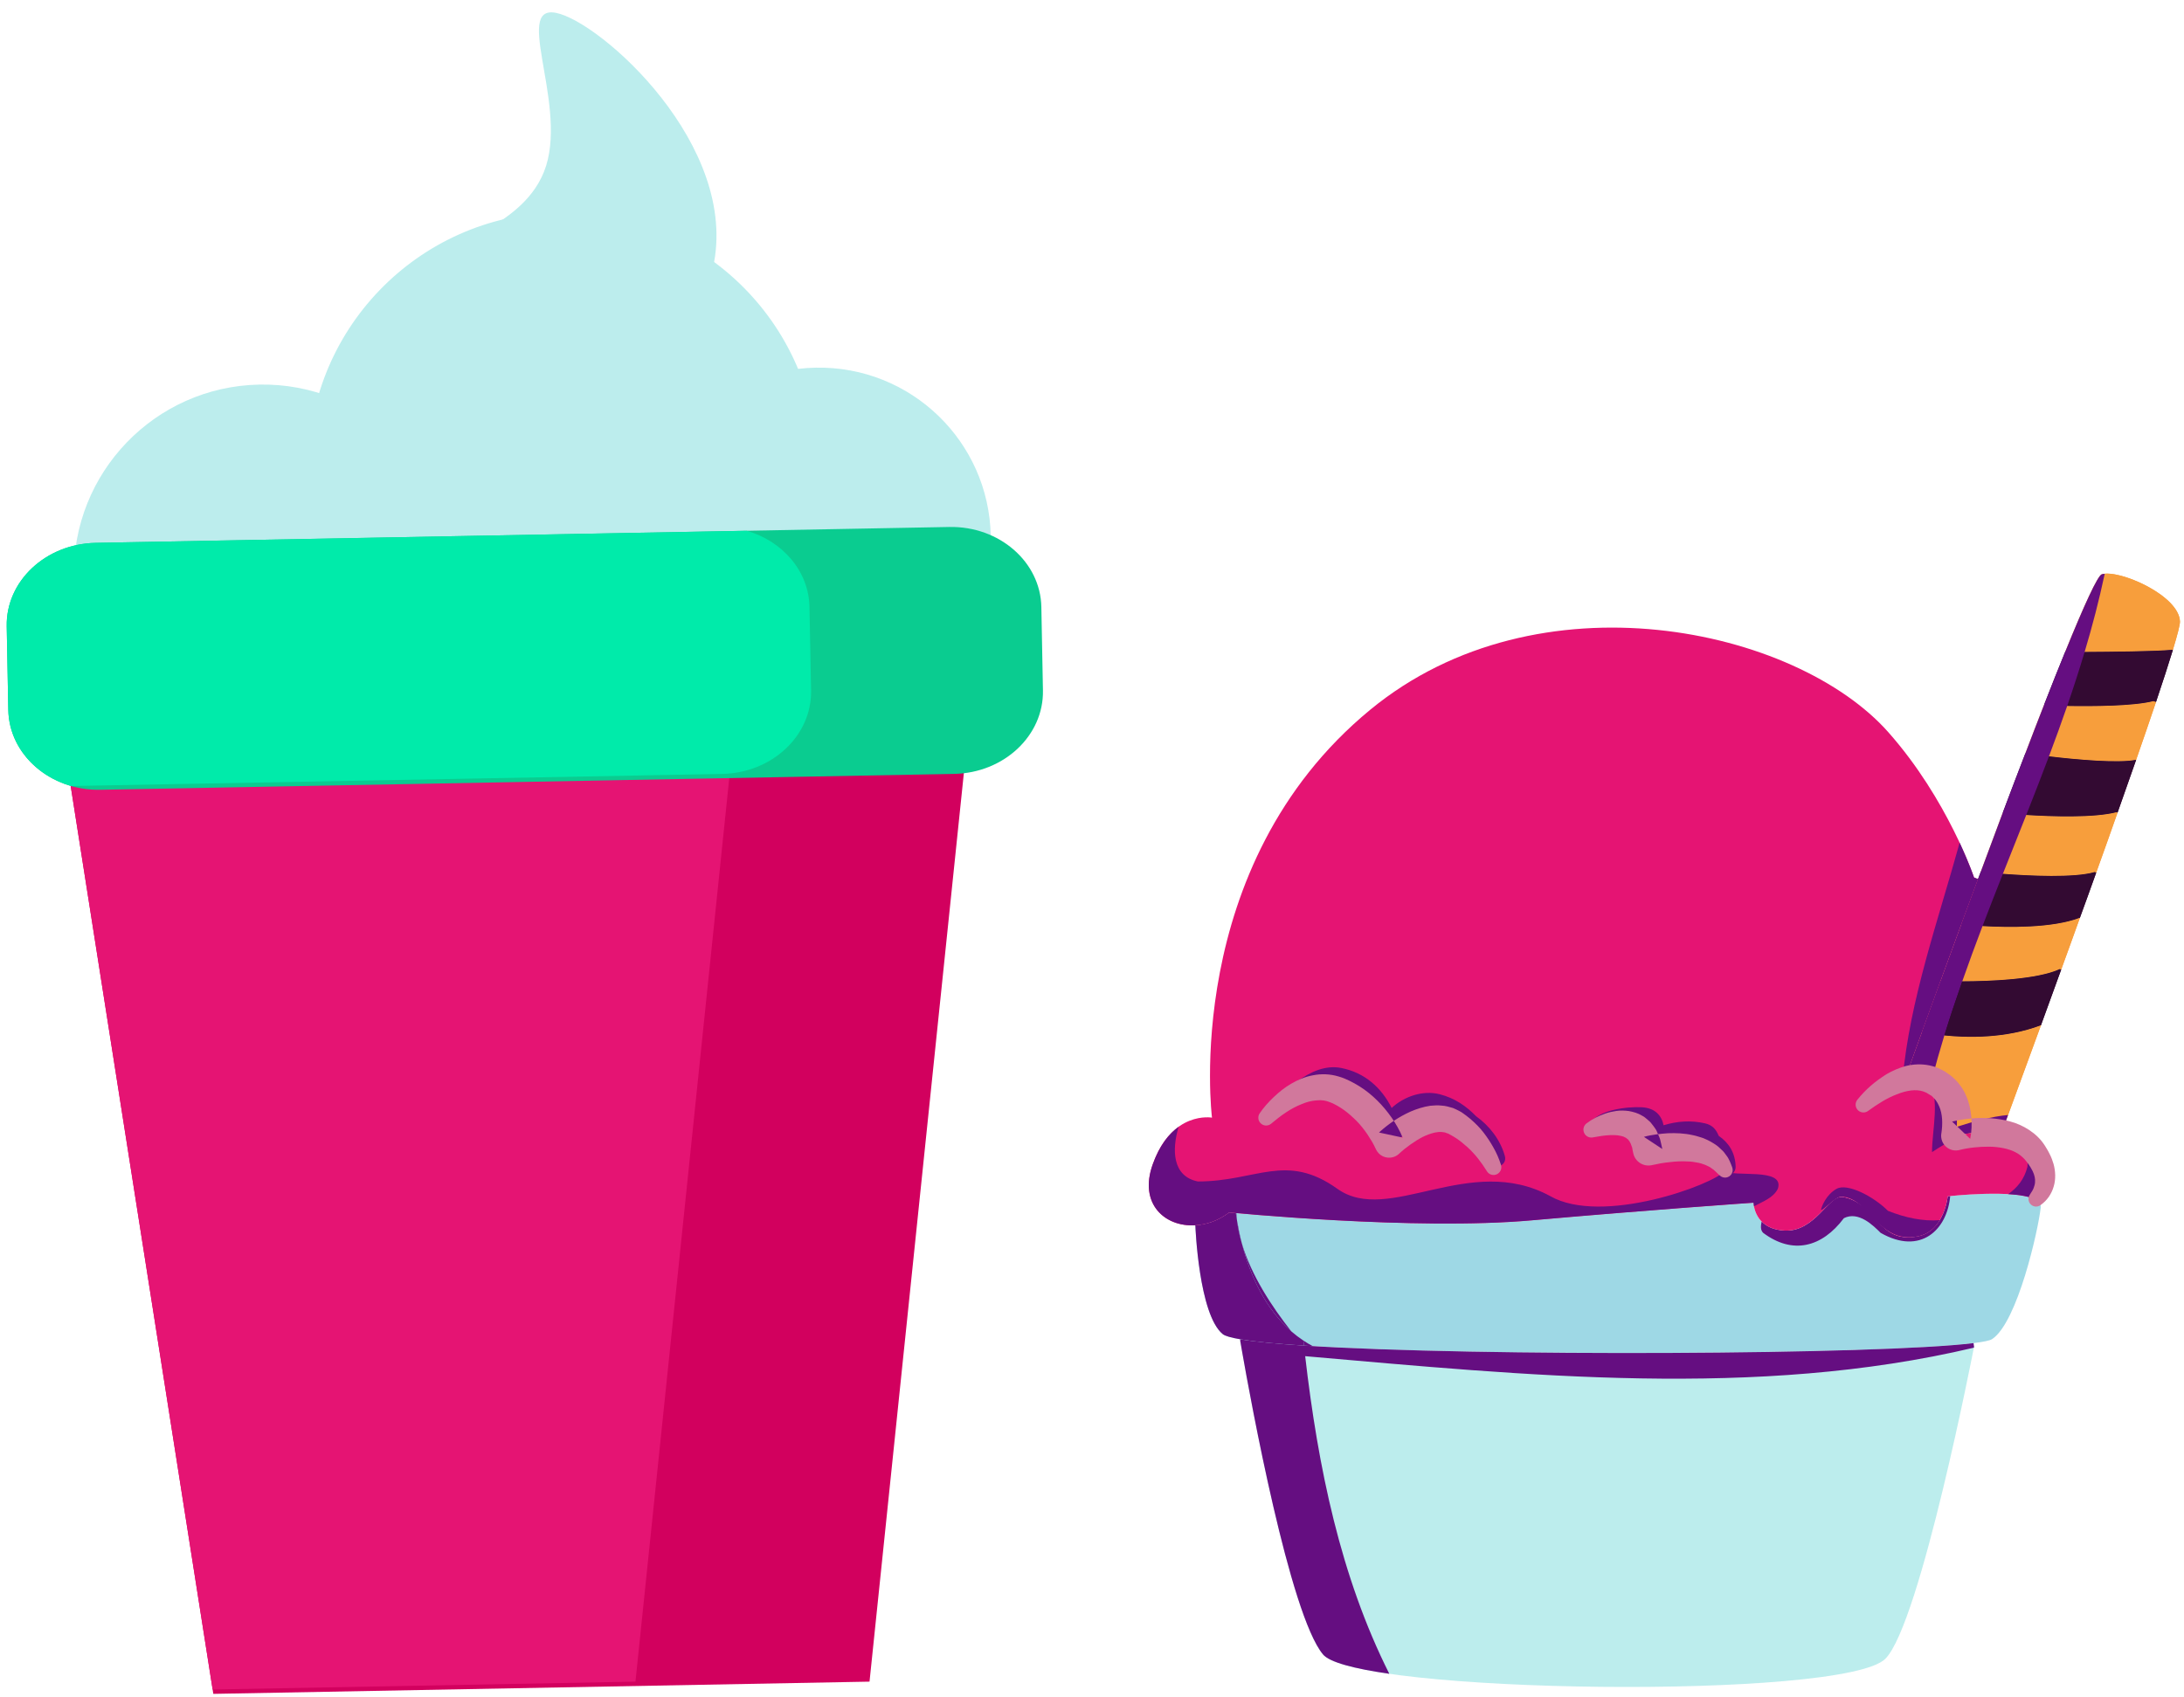 <?xml version="1.0" encoding="UTF-8"?>
<svg width="148px" height="115px" viewBox="0 0 148 115" version="1.1" xmlns="http://www.w3.org/2000/svg" xmlns:xlink="http://www.w3.org/1999/xlink">
    <!-- Generator: Sketch 53.1 (72631) - https://sketchapp.com -->
    <title>Group 32Milkshake</title>
    <desc>Created with Sketch.</desc>
    <g id="Page-1" stroke="none" stroke-width="1" fill="none" fill-rule="evenodd">
        <g id="Desktop-HD" transform="translate(-574, -1547)">
            <g id="Group-32" transform="translate(574.453, 1547.837)">
                <path d="M30.17,37.804 C30.302,44.877 24.677,50.718 17.602,50.85 C10.524,50.981 4.685,45.354 4.552,38.279 C4.421,31.205 10.051,25.364 17.125,25.231 C24.199,25.101 30.039,30.729 30.17,37.804" id="Fill-290" fill="#BCEDED"></path>
                <path d="M54.953,30.495 C55.133,40.026 47.548,47.899 38.02,48.075 C28.487,48.251 20.619,40.669 20.438,31.138 C20.258,21.605 27.843,13.734 37.375,13.559 C46.903,13.382 54.778,20.962 54.953,30.495" id="Fill-291" fill="#BCEDED"></path>
                <path d="M66.687,35.503 C66.808,41.929 61.695,47.237 55.266,47.356 C48.845,47.475 43.537,42.364 43.42,35.936 C43.298,29.51 48.406,24.202 54.832,24.084 C61.262,23.964 66.57,29.076 66.686,35.503 L66.687,35.503 Z" id="Fill-292" fill="#BCEDED"></path>
                <polygon id="Fill-293" fill="#D2005E" points="58.471 113.147 14.003 113.976 2.69 41.949 65.984 40.772"></polygon>
                <polygon id="Fill-294" fill="#E51473" points="13.956 113.681 2.689 41.949 50.092 41.067 42.61 113.147"></polygon>
                <path d="M70.223,45.968 C70.277,49.023 67.583,51.558 64.188,51.62 L6.344,52.696 C2.958,52.761 0.162,50.331 0.11,47.275 L0.002,41.614 C-0.056,38.556 2.641,36.024 6.031,35.959 L63.881,34.882 C67.267,34.821 70.057,37.248 70.115,40.307 L70.223,45.968 Z" id="Fill-295" fill="#0ACC90"></path>
                <path d="M4.365,52.441 C1.932,51.745 0.151,49.709 0.109,47.276 L0.001,41.615 C-0.057,38.557 2.641,36.024 6.031,35.959 L50.141,35.138 C52.575,35.834 54.356,37.87 54.402,40.307 L54.51,45.969 C54.564,49.024 51.87,51.558 48.475,51.621 L4.365,52.441 Z" id="Fill-296" fill="#00EBAA"></path>
                <path d="M47.655,18.083 C46.254,22.559 35.844,17.379 32.444,16.318 C29.049,15.255 35.155,14.869 36.556,10.396 C37.956,5.922 34.121,-0.95 37.517,0.11 C40.912,1.175 50.236,9.824 47.654,18.083 L47.655,18.083 Z" id="Fill-297" fill="#BCEDED"></path>
                <path d="M137.478,80.476 C137.727,80.61 137.861,80.789 137.836,81.023 C137.672,82.521 136.274,88.774 134.548,89.928 C134.398,90.028 133.961,90.117 133.284,90.202 C126.001,91.112 90.758,91.167 83.604,89.943 C82.972,89.833 82.56,89.719 82.405,89.59 C80.784,88.262 80.555,82.287 80.555,82.287 L80.55,82.212 C81.321,82.167 82.127,81.889 82.843,81.342 C82.843,81.342 95.415,82.59 103.359,81.879 C111.304,81.172 118.38,80.685 118.38,80.685 C118.38,80.685 118.389,82.466 120.474,82.575 C122.558,82.685 123.469,80.138 124.424,80.297 C126.702,80.675 126.792,83.535 129.553,82.953 C131.314,82.58 131.538,80.252 131.538,80.252 C131.538,80.252 136.135,79.735 137.478,80.476" id="Fill-298" fill="#9ED8E5"></path>
                <path d="M133.284,90.201 L133.318,90.455 C133.318,90.455 129.682,109.225 127.309,111.598 C124.503,114.403 91.415,113.961 89.201,111.304 C86.649,108.24 83.589,90.032 83.589,90.032 L83.604,89.942 C90.758,91.166 126,91.111 133.284,90.201" id="Fill-299" fill="#BCEDED"></path>
                <path d="M119.028,82.727 C121.018,84.219 123.008,83.722 124.5,81.732 C125.495,81.235 126.49,82.23 126.988,82.727 C129.702,84.278 131.508,82.505 131.703,80.234 C131.601,80.245 131.537,80.252 131.537,80.252 C131.537,80.252 131.314,82.58 129.552,82.953 C126.791,83.535 126.702,80.675 124.423,80.296 C123.468,80.137 122.557,82.685 120.473,82.575 C119.715,82.535 119.233,82.273 118.925,81.957 C118.869,82.251 118.829,82.529 119.028,82.727" id="Fill-300" fill="#650E81"></path>
                <path d="M87.051,89.403 C85.708,87.695 84.35,85.615 83.706,83.459 C84.293,85.741 85.345,87.913 87.051,89.403" id="Fill-301" fill="#650E81"></path>
                <path d="M83.327,81.387 C83.315,81.386 83.306,81.385 83.295,81.384 C83.318,81.547 83.344,81.71 83.372,81.873 C83.353,81.711 83.336,81.549 83.327,81.387" id="Fill-302" fill="#650E81"></path>
                <path d="M83.372,81.873 C83.433,82.403 83.549,82.933 83.706,83.459 C83.571,82.933 83.461,82.403 83.372,81.873" id="Fill-303" fill="#650E81"></path>
                <path d="M87.91,90.37 C88.105,90.383 88.305,90.395 88.509,90.407 C88.29,90.291 88.078,90.165 87.875,90.03 C87.887,90.144 87.898,90.257 87.91,90.37" id="Fill-304" fill="#650E81"></path>
                <path d="M87.051,89.403 C87.264,89.674 87.477,89.938 87.687,90.19 C87.477,89.938 87.264,89.674 87.051,89.403 C85.345,87.913 84.293,85.741 83.706,83.459 C83.548,82.933 83.433,82.403 83.371,81.873 C83.344,81.71 83.318,81.547 83.294,81.384 C83.007,81.358 82.842,81.342 82.842,81.342 C82.126,81.889 81.32,82.167 80.549,82.212 L80.554,82.287 C80.554,82.287 80.783,88.262 82.405,89.59 C82.559,89.719 82.972,89.833 83.604,89.943 C84.571,90.108 86.055,90.25 87.91,90.37 C87.898,90.257 87.887,90.144 87.875,90.03 C87.585,89.838 87.31,89.629 87.051,89.403" id="Fill-305" fill="#650E81"></path>
                <path d="M133.284,90.201 C126.985,90.988 99.779,91.135 87.911,90.369 C86.055,90.25 84.571,90.108 83.604,89.942 L83.589,90.032 C83.589,90.032 83.632,90.287 83.709,90.727 C84.295,94.071 86.945,108.596 89.201,111.304 C89.64,111.832 91.299,112.271 93.694,112.616 C90.387,106.033 88.862,98.607 87.993,91.087 C102.919,92.384 118.574,93.999 133.307,90.511 C133.315,90.474 133.318,90.455 133.318,90.455 L133.284,90.201 Z" id="Fill-306" fill="#650E81"></path>
                <path d="M147.273,41.284 C147.283,41.503 147.104,42.184 146.791,43.224 L146.736,43.209 C145.258,43.358 139.647,43.358 139.647,43.358 L139.513,43.304 C140.761,40.229 141.696,38.17 141.98,38.085 C143.149,37.742 147.208,39.513 147.273,41.284" id="Fill-307" fill="#F79E3C"></path>
                <path d="M145.477,46.682 L145.651,46.742 C145.253,47.926 144.795,49.254 144.303,50.667 L144.298,50.667 C142.532,51.025 137.254,50.294 136.796,50.229 C137.229,49.085 137.662,47.97 138.075,46.911 L138.244,46.975 C138.244,46.975 143.487,47.199 145.477,46.682" id="Fill-308" fill="#F79E3C"></path>
                <path d="M142.97,54.214 L143.044,54.244 C142.577,55.577 142.089,56.945 141.597,58.313 L141.493,58.273 C139.497,58.865 133.886,58.273 133.886,58.273 L133.782,58.233 C134.264,56.925 134.766,55.587 135.264,54.254 L135.363,54.289 C135.363,54.289 140.676,54.806 142.97,54.214" id="Fill-309" fill="#F79E3C"></path>
                <path d="M140.458,61.377 L140.488,61.387 C140.065,62.576 139.637,63.75 139.224,64.884 L139.13,64.849 C136.911,65.879 131.075,65.66 131.075,65.66 L131.046,65.65 C131.478,64.466 131.951,63.173 132.454,61.81 L132.483,61.82 C132.483,61.82 137.727,62.412 140.458,61.377" id="Fill-310" fill="#F79E3C"></path>
                <path d="M128.712,72.083 C128.712,72.083 129.12,70.949 129.792,69.098 L129.896,69.133 C129.896,69.133 134.11,70.078 137.856,68.65 C136.378,72.7 135.289,75.655 135.159,76.003 C133.632,75.74 132.085,76.147 132.085,76.147 C132.085,76.147 132.677,73.391 130.513,72.406 C129.936,72.148 129.334,72.138 128.762,72.272 L128.712,72.083 Z" id="Fill-311" fill="#F79E3C"></path>
                <path d="M146.736,43.209 L146.79,43.224 C146.512,44.144 146.119,45.343 145.651,46.741 L145.477,46.681 C143.487,47.199 138.244,46.975 138.244,46.975 L138.075,46.91 C138.582,45.612 139.064,44.393 139.512,43.303 L139.647,43.358 C139.647,43.358 145.258,43.358 146.736,43.209" id="Fill-312" fill="#330A32"></path>
                <path d="M144.303,50.666 C143.905,51.81 143.482,53.009 143.044,54.243 L142.97,54.213 C140.676,54.805 135.363,54.288 135.363,54.288 L135.264,54.253 C135.776,52.89 136.289,51.542 136.796,50.228 C137.254,50.293 142.532,51.024 144.298,50.666 L144.303,50.666 Z" id="Fill-313" fill="#330A32"></path>
                <path d="M133.886,58.273 C133.886,58.273 139.497,58.865 141.493,58.273 L141.597,58.313 C141.229,59.343 140.86,60.373 140.487,61.387 L140.458,61.377 C137.726,62.412 132.483,61.82 132.483,61.82 L132.453,61.81 C132.816,60.82 133.2,59.795 133.587,58.751 C133.652,58.582 133.716,58.407 133.782,58.233 L133.886,58.273 Z" id="Fill-314" fill="#330A32"></path>
                <path d="M139.129,64.85 L139.223,64.885 C138.746,66.208 138.283,67.477 137.855,68.651 C134.109,70.078 129.895,69.133 129.895,69.133 L129.791,69.099 C130.144,68.128 130.567,66.959 131.045,65.651 L131.074,65.661 C131.074,65.661 136.91,65.88 139.129,64.85" id="Fill-315" fill="#330A32"></path>
                <path d="M142.175,38.054 C141.794,39.845 141.335,41.61 140.812,43.355 C142.538,43.346 145.684,43.315 146.736,43.209 L146.79,43.224 C147.104,42.184 147.283,41.503 147.273,41.284 C147.211,39.599 143.539,37.918 142.175,38.054" id="Fill-316" fill="#F79E3C"></path>
                <path d="M145.477,46.682 C144.138,47.03 141.327,47.042 139.631,47.014 C139.235,48.158 138.822,49.297 138.394,50.433 C140.221,50.645 143.086,50.913 144.298,50.667 L144.303,50.667 C144.795,49.254 145.253,47.926 145.651,46.742 L145.477,46.682 Z" id="Fill-317" fill="#F79E3C"></path>
                <path d="M142.97,54.214 C141.45,54.606 138.605,54.511 136.858,54.403 C136.332,55.733 135.801,57.063 135.273,58.394 C137.068,58.529 140.127,58.678 141.493,58.273 L141.597,58.313 C142.089,56.945 142.577,55.577 143.044,54.244 L142.97,54.214 Z" id="Fill-318" fill="#F79E3C"></path>
                <path d="M133.894,61.932 C133.42,63.174 132.962,64.423 132.521,65.679 C134.397,65.674 137.611,65.554 139.13,64.849 L139.224,64.884 C139.637,63.75 140.065,62.576 140.488,61.387 L140.458,61.377 C138.619,62.074 135.644,62.033 133.894,61.932" id="Fill-319" fill="#F79E3C"></path>
                <path d="M131.307,69.344 C130.999,70.349 130.714,71.364 130.446,72.384 C130.468,72.393 130.491,72.397 130.513,72.407 C132.037,73.101 132.193,74.669 132.153,75.538 C133.297,75.173 134.489,74.846 135.625,74.739 C136.101,73.447 136.895,71.283 137.855,68.651 C135.451,69.567 132.859,69.506 131.307,69.344" id="Fill-320" fill="#F79E3C"></path>
                <path d="M146.736,43.209 C145.684,43.315 142.538,43.346 140.812,43.354 C140.444,44.582 140.05,45.802 139.631,47.013 C141.327,47.042 144.138,47.029 145.477,46.681 L145.651,46.741 C146.119,45.343 146.512,44.144 146.79,43.224 L146.736,43.209 Z" id="Fill-321" fill="#330A32"></path>
                <path d="M144.298,50.666 C143.086,50.912 140.221,50.645 138.394,50.432 C137.895,51.759 137.38,53.081 136.858,54.402 C138.605,54.511 141.45,54.606 142.97,54.213 L143.044,54.243 C143.482,53.009 143.905,51.81 144.303,50.666 L144.298,50.666 Z" id="Fill-322" fill="#330A32"></path>
                <path d="M135.273,58.394 C134.807,59.57 134.346,60.749 133.894,61.932 C135.644,62.033 138.619,62.074 140.458,61.377 L140.487,61.387 C140.86,60.373 141.229,59.343 141.597,58.313 L141.493,58.273 C140.127,58.678 137.068,58.529 135.273,58.394" id="Fill-323" fill="#330A32"></path>
                <g id="Group-326" transform="translate(128.547, 37.789)" fill="#650E81">
                    <path d="M13.433,0.296 C13.149,0.381 12.214,2.44 10.965,5.515 C10.518,6.604 10.035,7.823 9.528,9.121 C9.115,10.181 8.682,11.296 8.249,12.44 C7.742,13.753 7.229,15.101 6.717,16.464 C6.219,17.797 5.717,19.136 5.235,20.444 C5.17,20.618 5.105,20.792 5.04,20.961 C4.653,22.006 4.269,23.031 3.907,24.021 C3.404,25.384 2.931,26.678 2.499,27.862 C2.021,29.17 1.598,30.339 1.245,31.309 C0.573,33.16 0.165,34.294 0.165,34.294 L0.215,34.483 C0.765,34.354 1.343,34.364 1.9,34.595 C2.167,33.574 2.452,32.56 2.76,31.555 C3.139,30.323 3.548,29.104 3.974,27.891 C4.415,26.635 4.873,25.386 5.347,24.143 C5.799,22.96 6.26,21.781 6.726,20.605 C7.254,19.273 7.785,17.943 8.311,16.613 C8.834,15.293 9.348,13.97 9.848,12.643 C10.275,11.508 10.689,10.369 11.084,9.224 C11.503,8.013 11.897,6.793 12.265,5.566 C12.788,3.821 13.247,2.056 13.628,0.265 C13.559,0.272 13.49,0.279 13.433,0.296" id="Fill-324"></path>
                    <path d="M3.538,38.359 C3.538,38.359 5.085,37.951 6.612,38.215 C6.657,38.093 6.823,37.646 7.079,36.95 C5.942,37.057 4.75,37.384 3.606,37.75 C3.589,38.115 3.538,38.359 3.538,38.359" id="Fill-325"></path>
                </g>
                <path d="M132.521,65.68 C132.095,66.893 131.686,68.113 131.307,69.344 C132.859,69.505 135.451,69.567 137.856,68.651 C138.284,67.477 138.746,66.208 139.224,64.885 L139.13,64.85 C137.611,65.555 134.397,65.675 132.521,65.68" id="Fill-327" fill="#330A32"></path>
                <path d="M128.761,72.272 C129.333,72.138 129.935,72.148 130.512,72.406 C132.676,73.391 132.084,76.147 132.084,76.147 C132.084,76.147 133.631,75.74 135.159,76.003 C136.005,76.142 136.84,76.496 137.402,77.232 C138.979,79.297 137.502,80.431 137.502,80.431 L137.477,80.476 C136.134,79.734 131.537,80.252 131.537,80.252 C131.537,80.252 131.313,82.58 129.552,82.953 C126.791,83.535 126.702,80.675 124.423,80.296 C123.468,80.137 122.557,82.684 120.473,82.575 C118.389,82.466 118.379,80.684 118.379,80.684 C118.379,80.684 111.303,81.172 103.358,81.878 C95.414,82.59 82.842,81.341 82.842,81.341 C82.126,81.888 81.32,82.167 80.549,82.212 C78.494,82.341 76.708,80.769 77.658,78.097 C78.962,74.421 81.678,74.919 81.678,74.919 C81.678,74.919 79.529,57.865 92.404,47.269 C103.787,37.901 121.239,41.702 127.517,48.801 C131.557,53.368 133.318,58.641 133.318,58.641 L133.587,58.75 C133.199,59.795 132.816,60.82 132.453,61.81 C131.95,63.173 131.477,64.467 131.045,65.65 C130.567,66.959 130.144,68.128 129.791,69.098 C129.12,70.949 128.711,72.083 128.711,72.083 L128.761,72.272 Z" id="Fill-328" fill="#E51473"></path>
                <path d="M120.023,79.742 C120.52,78.25 116.951,79.008 116.454,78.511 C115.629,79.493 108.083,82.229 104.601,80.239 C99.129,77.255 93.656,82.229 90.174,79.742 C86.692,77.255 84.702,79.245 80.722,79.245 C78.989,78.898 78.948,77.103 79.418,75.541 C78.777,76.001 78.127,76.777 77.659,78.097 C76.708,80.769 78.494,82.341 80.549,82.212 C81.32,82.167 82.126,81.888 82.842,81.341 C82.842,81.341 95.414,82.59 103.359,81.878 C111.303,81.172 118.379,80.684 118.379,80.684 C118.379,80.684 118.38,80.782 118.407,80.929 C119.01,80.598 119.712,80.365 120.023,79.742" id="Fill-329" fill="#650E81"></path>
                <path d="M127.486,81.235 C126.491,80.24 124.719,79.338 124.004,79.743 C123.288,80.147 122.979,80.96 122.947,81.173 C123.071,81.235 123.941,80.271 124.315,80.271 C126.166,80.271 126.792,83.536 129.553,82.954 C130.245,82.807 130.697,82.358 130.994,81.868 C129.861,81.954 128.674,81.71 127.486,81.235" id="Fill-330" fill="#650E81"></path>
                <path d="M130.471,77.255 C131.107,76.831 131.743,76.496 132.303,76.098 C132.166,76.127 132.085,76.148 132.085,76.148 C132.085,76.148 132.677,73.392 130.513,72.407 C130.419,72.364 130.323,72.339 130.228,72.309 C131.041,73.661 130.471,75.744 130.471,77.255" id="Fill-331" fill="#650E81"></path>
                <path d="M128.741,72.003 C128.782,71.889 128.867,71.651 128.997,71.294 C128.99,71.291 128.985,71.288 128.978,71.285 C128.985,71.288 128.99,71.291 128.997,71.294 C129.183,70.779 129.453,70.03 129.791,69.098 C130.145,68.128 130.568,66.959 131.045,65.651 C131.478,64.467 131.95,63.173 132.453,61.81 C132.816,60.82 133.199,59.795 133.587,58.751 L133.318,58.641 C133.318,58.641 133.005,57.706 132.343,56.285 C130.866,61.616 128.965,66.948 128.481,72.28 C128.573,72.188 128.653,72.095 128.741,72.003" id="Fill-332" fill="#650E81"></path>
                <path d="M137.403,77.232 C137.286,77.078 137.154,76.945 137.016,76.823 C137.027,77.312 136.938,77.826 136.938,78.25 C136.725,79.104 136.236,79.682 135.629,80.104 C136.394,80.149 137.08,80.256 137.478,80.476 L137.503,80.431 C137.503,80.431 138.98,79.297 137.403,77.232" id="Fill-333" fill="#650E81"></path>
                <path d="M125.41,73.709 C125.964,73.012 126.614,72.458 127.393,71.97 C127.783,71.742 128.235,71.545 128.695,71.419 C128.966,71.354 129.205,71.32 129.477,71.31 C129.743,71.3 130.017,71.322 130.287,71.376 C130.564,71.44 130.807,71.501 131.086,71.658 L131.364,71.803 C131.493,71.888 131.62,71.978 131.744,72.071 C131.972,72.264 132.17,72.445 132.333,72.673 C132.508,72.89 132.644,73.129 132.757,73.373 C132.98,73.864 133.09,74.37 133.134,74.861 C133.152,75.107 133.16,75.351 133.15,75.593 C133.141,75.846 133.116,76.053 133.058,76.356 L131.831,75.184 C132.084,75.123 132.274,75.091 132.493,75.055 C132.704,75.023 132.917,74.996 133.13,74.977 C133.556,74.935 133.99,74.927 134.429,74.959 C134.648,74.974 134.869,74.998 135.091,75.034 C135.323,75.072 135.506,75.108 135.755,75.174 C136.205,75.293 136.651,75.489 137.064,75.761 C137.27,75.897 137.466,76.054 137.645,76.23 C137.829,76.411 137.973,76.59 138.126,76.827 C138.227,76.997 138.322,77.134 138.442,77.385 C138.563,77.611 138.64,77.837 138.71,78.069 C138.837,78.542 138.869,79.086 138.715,79.592 C138.644,79.845 138.526,80.08 138.383,80.291 C138.226,80.506 138.078,80.664 137.823,80.849 C137.595,81.015 137.274,80.965 137.108,80.736 C136.981,80.563 136.98,80.336 137.087,80.164 L137.181,80.013 C137.222,79.948 137.322,79.803 137.359,79.684 C137.405,79.558 137.445,79.436 137.452,79.309 C137.477,79.06 137.415,78.805 137.293,78.549 C137.22,78.423 137.16,78.286 137.079,78.181 C137.027,78.085 136.885,77.914 136.768,77.765 C136.699,77.687 136.584,77.575 136.484,77.495 C136.377,77.41 136.263,77.335 136.139,77.27 C135.893,77.137 135.61,77.05 135.309,76.986 C135.183,76.959 134.985,76.929 134.834,76.915 C134.673,76.897 134.509,76.889 134.342,76.887 C134.009,76.885 133.668,76.901 133.325,76.938 C133.154,76.956 132.983,76.981 132.813,77.01 C132.651,77.039 132.461,77.078 132.339,77.11 C131.808,77.251 131.264,76.935 131.123,76.404 C131.086,76.263 131.08,76.122 131.103,75.987 L131.111,75.938 C131.127,75.845 131.147,75.649 131.155,75.499 C131.165,75.338 131.162,75.178 131.154,75.02 C131.133,74.707 131.07,74.412 130.962,74.165 C130.903,74.045 130.854,73.921 130.778,73.821 C130.719,73.712 130.612,73.616 130.543,73.541 C130.507,73.512 130.473,73.48 130.442,73.442 C130.376,73.397 130.273,73.342 130.191,73.292 C130.124,73.237 129.976,73.177 129.864,73.139 C129.741,73.101 129.612,73.074 129.473,73.065 C129.341,73.053 129.177,73.064 129.052,73.076 C128.722,73.121 128.411,73.206 128.081,73.342 C127.418,73.586 126.762,74.014 126.163,74.447 L126.135,74.468 C125.897,74.639 125.566,74.586 125.395,74.349 C125.253,74.152 125.266,73.89 125.41,73.709" id="Fill-334" fill="#D1789C"></path>
                <path d="M101.523,77.512 C101.209,76.408 100.486,75.478 99.577,74.825 C98.91,74.137 98.125,73.591 97.105,73.332 C95.981,73.046 94.706,73.47 93.853,74.263 C93.171,72.897 92.034,71.865 90.435,71.552 C88.318,71.137 86.404,73.365 85.026,74.594 C84.818,74.779 85.091,75.131 85.323,74.978 C86.255,74.367 87.137,73.686 88.074,73.081 C88.611,72.734 89.123,72.562 89.605,72.517 C89.574,72.794 89.704,73.098 90.017,73.183 C91.638,73.62 91.983,75.76 93.356,76.607 C93.631,76.777 94.011,76.67 94.17,76.394 C94.178,76.38 94.188,76.371 94.196,76.357 C94.288,76.346 94.386,76.313 94.485,76.246 C94.983,75.911 95.475,75.605 96.002,75.326 C96.487,75.134 97.003,75.059 97.543,75.242 C97.685,75.291 97.813,75.289 97.923,75.255 C98.033,75.3 98.141,75.35 98.248,75.404 C99.19,76.225 100.021,77.306 100.442,77.968 C100.797,78.524 101.711,78.173 101.523,77.512" id="Fill-335" fill="#650E81"></path>
                <path d="M116.019,76.155 C115.858,75.781 115.653,75.434 115.088,75.305 C114.12,75.084 113.193,75.158 112.281,75.435 C112.147,74.77 111.697,74.261 110.802,74.215 C109.806,74.164 107.841,74.38 107.269,75.342 C107.214,75.436 107.264,75.574 107.374,75.599 C107.788,75.692 108.711,75.434 109.542,75.31 C109.613,75.376 109.7,75.43 109.826,75.448 C109.884,75.447 109.938,75.453 109.992,75.459 C109.992,75.463 109.991,75.467 109.991,75.47 C110.024,75.469 110.053,75.472 110.085,75.472 C110.554,75.558 110.876,75.902 111.048,76.508 C111.048,76.625 111.086,76.72 111.137,76.804 C111.241,77.099 111.593,77.271 111.899,77.197 C113.796,76.735 114.839,77.324 116.101,78.69 C116.469,79.089 117.175,78.781 117.163,78.25 C117.142,77.288 116.686,76.608 116.019,76.155" id="Fill-336" fill="#650E81"></path>
                <path d="M84.911,74.624 C85.193,74.213 85.505,73.863 85.859,73.528 C86.209,73.195 86.595,72.881 87.037,72.623 C87.476,72.365 87.971,72.145 88.526,72.048 C89.073,71.937 89.685,71.954 90.249,72.127 C90.399,72.176 90.513,72.2 90.689,72.28 L90.993,72.419 C91.191,72.51 91.473,72.672 91.686,72.804 C92.122,73.077 92.518,73.403 92.879,73.759 C93.241,74.114 93.559,74.504 93.849,74.914 C93.995,75.117 94.125,75.332 94.249,75.552 C94.374,75.782 94.479,75.979 94.601,76.272 L92.995,75.926 C93.181,75.754 93.328,75.637 93.498,75.5 C93.664,75.371 93.835,75.248 94.009,75.129 C94.361,74.894 94.739,74.687 95.14,74.505 C95.549,74.331 95.989,74.184 96.472,74.113 C96.723,74.097 96.966,74.066 97.231,74.102 C97.49,74.111 97.753,74.19 98.01,74.266 C98.135,74.314 98.256,74.378 98.376,74.437 C98.446,74.474 98.474,74.483 98.577,74.545 L98.693,74.626 C98.836,74.724 99.015,74.863 99.198,75.014 C99.53,75.304 99.828,75.598 100.084,75.933 C100.34,76.265 100.567,76.612 100.765,76.971 C100.969,77.335 101.125,77.691 101.262,78.118 C101.35,78.396 101.197,78.693 100.919,78.781 C100.682,78.856 100.432,78.756 100.308,78.553 L100.282,78.51 C100.12,78.244 99.903,77.941 99.694,77.674 C99.478,77.404 99.243,77.152 98.994,76.923 C98.744,76.699 98.482,76.484 98.22,76.31 C98.1,76.235 97.974,76.154 97.792,76.059 L97.668,75.99 C97.688,76.007 97.629,75.981 97.613,75.978 L97.462,75.922 C97.352,75.912 97.252,75.879 97.13,75.892 C97.019,75.881 96.887,75.919 96.763,75.933 C96.502,75.995 96.224,76.094 95.946,76.232 C95.668,76.377 95.393,76.551 95.123,76.743 C94.988,76.839 94.855,76.94 94.724,77.044 C94.601,77.146 94.458,77.267 94.369,77.354 C93.978,77.734 93.353,77.725 92.974,77.334 C92.891,77.249 92.827,77.153 92.781,77.051 L92.762,77.008 C92.71,76.892 92.608,76.694 92.516,76.536 L92.206,76.045 C91.987,75.725 91.747,75.417 91.478,75.145 C91.207,74.876 90.926,74.619 90.619,74.4 C90.458,74.292 90.363,74.216 90.164,74.108 L89.869,73.953 C89.844,73.938 89.74,73.907 89.682,73.878 C89.406,73.758 89.103,73.713 88.773,73.748 C88.446,73.766 88.092,73.855 87.742,74.008 C87.032,74.28 86.331,74.784 85.713,75.308 L85.69,75.328 C85.467,75.517 85.133,75.489 84.944,75.266 C84.786,75.08 84.779,74.816 84.911,74.624" id="Fill-337" fill="#D1789C"></path>
                <path d="M107.061,75.306 C107.452,75.01 107.865,74.801 108.334,74.638 C108.568,74.556 108.819,74.505 109.081,74.465 C109.348,74.427 109.63,74.432 109.927,74.472 C110.225,74.527 110.537,74.608 110.825,74.786 C110.977,74.857 111.097,74.976 111.226,75.083 C111.36,75.19 111.468,75.311 111.558,75.443 C111.646,75.571 111.764,75.704 111.817,75.838 L111.993,76.247 C112.059,76.387 112.068,76.512 112.106,76.646 L112.195,77.044 L110.947,76.221 C111.253,76.134 111.495,76.1 111.769,76.057 C112.036,76.02 112.304,75.992 112.576,75.976 C113.118,75.957 113.674,75.975 114.236,76.1 C114.375,76.125 114.516,76.163 114.656,76.209 C114.797,76.256 114.935,76.285 115.075,76.353 C115.351,76.467 115.618,76.62 115.872,76.798 C115.998,76.884 116.109,77.006 116.223,77.109 C116.34,77.21 116.436,77.336 116.524,77.466 C116.723,77.709 116.822,78.007 116.928,78.281 C117.031,78.546 116.899,78.844 116.635,78.947 C116.451,79.018 116.25,78.977 116.111,78.856 L115.979,78.741 C115.824,78.606 115.712,78.457 115.549,78.365 C115.475,78.314 115.412,78.256 115.323,78.224 C115.238,78.188 115.17,78.139 115.081,78.112 C114.913,78.047 114.741,77.993 114.55,77.963 C114.364,77.929 114.174,77.894 113.97,77.891 C113.571,77.868 113.147,77.876 112.72,77.932 C112.507,77.952 112.292,77.981 112.078,78.018 L111.471,78.142 C110.899,78.26 110.34,77.892 110.223,77.32 L110.223,77.319 L110.177,77.099 C110.159,77.031 110.162,76.938 110.13,76.89 L110.064,76.714 C110.051,76.645 110.012,76.625 109.994,76.573 C109.975,76.522 109.949,76.481 109.916,76.457 C109.885,76.428 109.869,76.377 109.825,76.362 C109.782,76.344 109.762,76.297 109.71,76.277 C109.659,76.258 109.617,76.225 109.559,76.203 C109.441,76.163 109.304,76.137 109.147,76.115 C108.989,76.1 108.821,76.097 108.642,76.105 C108.288,76.118 107.897,76.183 107.528,76.251 L107.482,76.26 C107.191,76.314 106.912,76.121 106.858,75.83 C106.82,75.625 106.905,75.425 107.061,75.306" id="Fill-338" fill="#D1789C"></path>
            </g>
        </g>
    </g>
</svg>